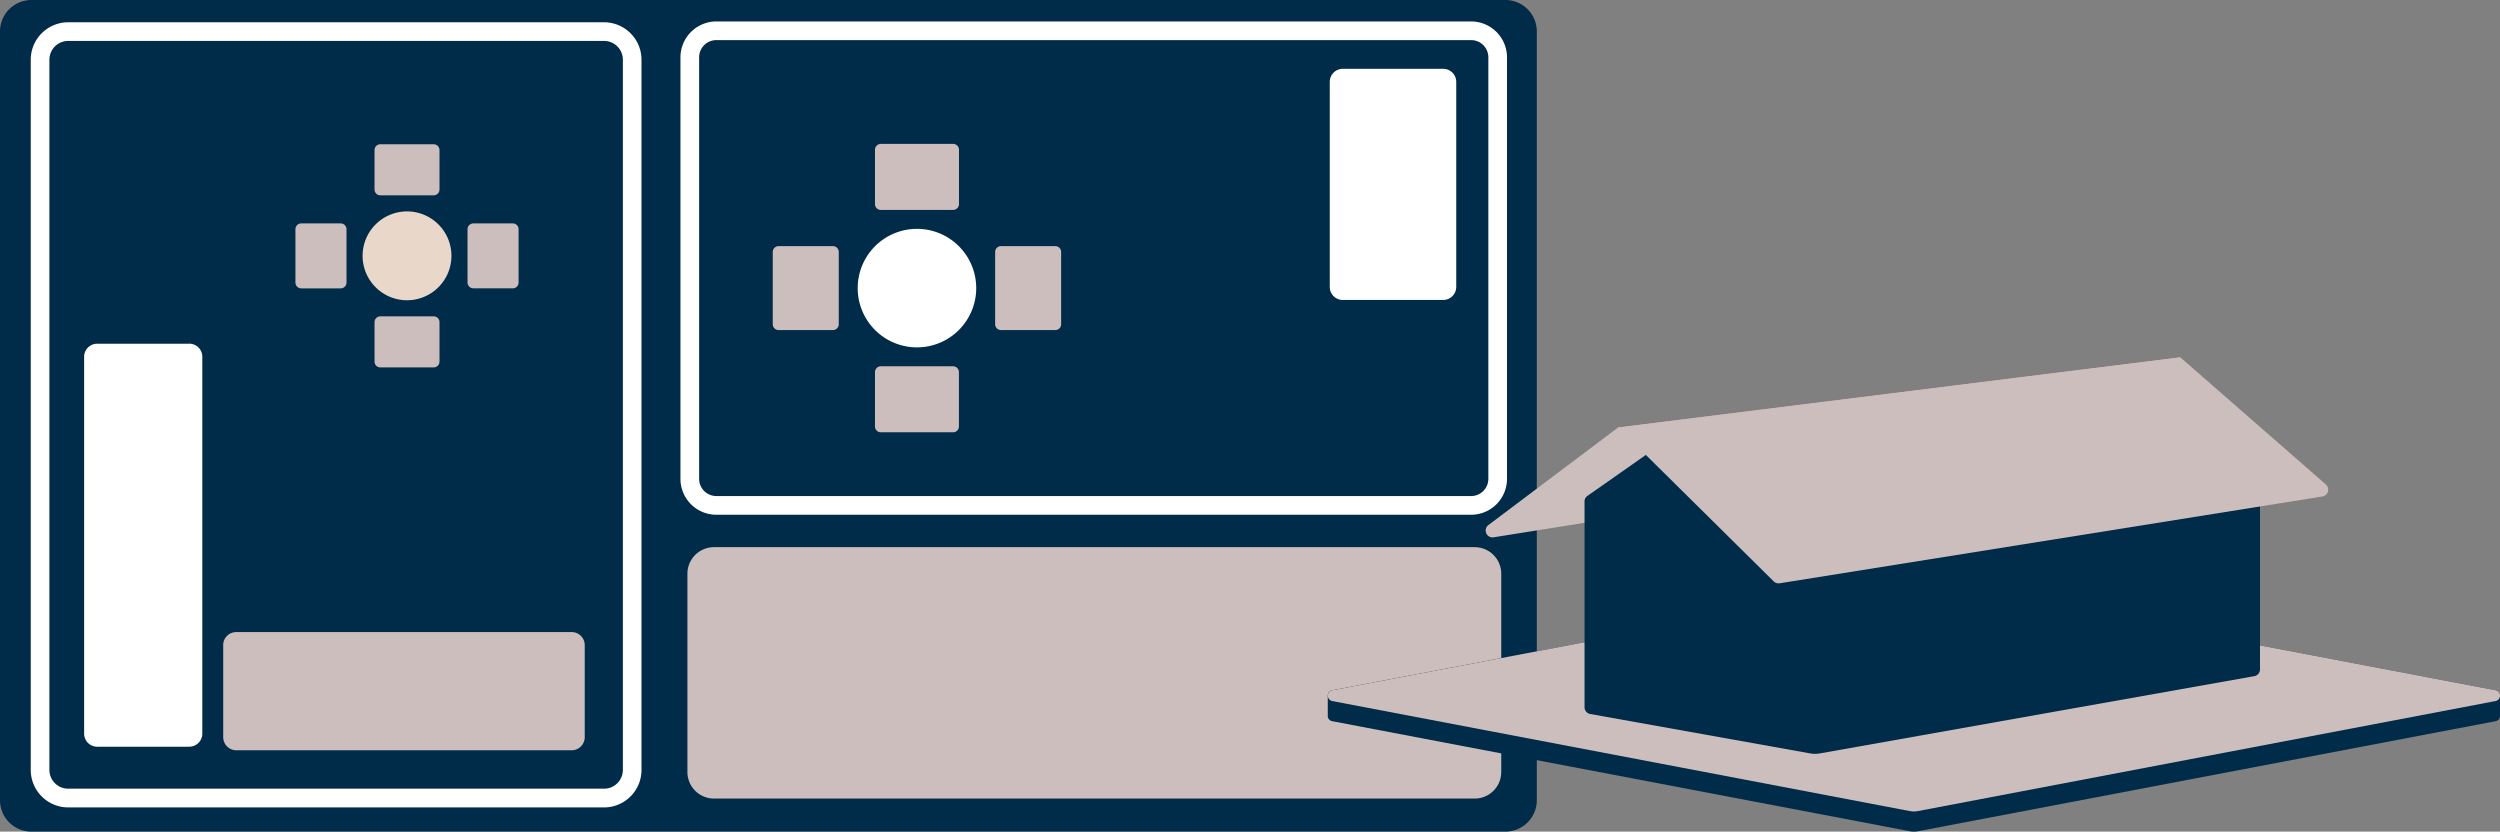 <svg xmlns="http://www.w3.org/2000/svg" viewBox="0 0 1913.5 636.52">
  <rect x="0" y="0" width="1913.5" height="636.52" fill="#808080" stroke="none"/>
  <path d="M24.06,0H1152.21a24.06,24.06,0,0,1,24.06,24.06v588.4a24.06,24.06,0,0,1-24.06,24.06H24.06A24.06,24.06,0,0,1,0,612.46H0V24.06A24.06,24.06,0,0,1,24.06,0" transform="translate(0)" fill="#002b49"/>
  <path d="M546.48,418.8h582.25a20.33,20.33,0,0,1,20.33,20.33h0V590.9a20.33,20.33,0,0,1-20.33,20.32H546.48a20.33,20.33,0,0,1-20.33-20.32V439.13a20.33,20.33,0,0,1,20.33-20.33" transform="translate(0)" fill="#ccbebc"/>
  <path d="M548.29,16.41H1126a27.51,27.51,0,0,1,27.47,27.47V366.49A27.51,27.51,0,0,1,1126,394H548.29a27.5,27.5,0,0,1-27.47-27.47V43.88A27.51,27.51,0,0,1,548.29,16.41ZM1126,379.68a13.19,13.19,0,0,0,13.18-13.19V43.88A13.18,13.18,0,0,0,1126,30.7H548.29a13.18,13.18,0,0,0-13.18,13.18V366.49a13.18,13.18,0,0,0,13.18,13.18Z" transform="translate(0)" fill="#fff"/>
  <path d="M734,114.6v41.61a4.46,4.46,0,0,1-4.46,4.46H674.17a4.46,4.46,0,0,1-4.46-4.46h0V114.6a4.46,4.46,0,0,1,4.46-4.46H729.5A4.46,4.46,0,0,1,734,114.6h0" transform="translate(0)" fill="#ccbebc"/>
  <path d="M595.92,188.39h41.61a4.46,4.46,0,0,1,4.46,4.46h0v55.33a4.46,4.46,0,0,1-4.46,4.46H595.92a4.46,4.46,0,0,1-4.46-4.46h0V192.85a4.46,4.46,0,0,1,4.46-4.46h0" transform="translate(0)" fill="#ccbebc"/>
  <path d="M669.71,326.42v-41.6a4.45,4.45,0,0,1,4.46-4.46H729.5a4.46,4.46,0,0,1,4.46,4.46h0v41.6a4.46,4.46,0,0,1-4.46,4.46H674.17a4.45,4.45,0,0,1-4.46-4.46h0" transform="translate(0)" fill="#ccbebc"/>
  <path d="M807.74,252.64h-41.6a4.46,4.46,0,0,1-4.46-4.46h0V192.85a4.46,4.46,0,0,1,4.46-4.46h41.6a4.45,4.45,0,0,1,4.46,4.46h0v55.33a4.46,4.46,0,0,1-4.46,4.46h0" transform="translate(0)" fill="#ccbebc"/>
  <path d="M656.48,220.51a45.36,45.36,0,1,0,45.36-45.35h0a45.35,45.35,0,0,0-45.35,45.36" transform="translate(0)" fill="#fff"/>
  <path d="M1027.8,229.58h76.81a10,10,0,0,0,10-10h0V62.67a10,10,0,0,0-10-10H1027.8a10,10,0,0,0-10,10h0V219.61a10,10,0,0,0,10,10h0" transform="translate(0)" fill="#fff"/>
  <path d="M52.19,17.05H462.38A28.68,28.68,0,0,1,491,45.7V589.3A28.69,28.69,0,0,1,462.38,618H52.19A28.7,28.7,0,0,1,23.53,589.3V45.7A28.68,28.68,0,0,1,52.19,17.05ZM462.38,603.67a14.38,14.38,0,0,0,14.36-14.37V45.7a14.38,14.38,0,0,0-14.36-14.37H52.19A14.38,14.38,0,0,0,37.82,45.7V589.3a14.38,14.38,0,0,0,14.37,14.37Z" transform="translate(0)" fill="#fff"/>
  <path d="M392.47,220.67H362.3a4.46,4.46,0,0,1-4.46-4.46v-40.8A4.46,4.46,0,0,1,362.3,171h30.17a4.46,4.46,0,0,1,4.46,4.46h0v40.8a4.46,4.46,0,0,1-4.46,4.46h0" transform="translate(0)" fill="#ccbebc"/>
  <path d="M336.39,114.87v30.18a4.46,4.46,0,0,1-4.46,4.46h-40.8a4.46,4.46,0,0,1-4.46-4.46h0V114.87a4.46,4.46,0,0,1,4.46-4.46h40.8a4.46,4.46,0,0,1,4.46,4.46" transform="translate(0)" fill="#ccbebc"/>
  <path d="M230.58,171h30.18a4.46,4.46,0,0,1,4.46,4.46v40.8a4.46,4.46,0,0,1-4.46,4.46H230.58a4.46,4.46,0,0,1-4.46-4.46v-40.8a4.46,4.46,0,0,1,4.46-4.46" transform="translate(0)" fill="#ccbebc"/>
  <path d="M286.67,276.76V246.58a4.46,4.46,0,0,1,4.46-4.46h40.8a4.46,4.46,0,0,1,4.46,4.46v30.18a4.46,4.46,0,0,1-4.46,4.46h-40.8a4.46,4.46,0,0,1-4.46-4.46" transform="translate(0)" fill="#ccbebc"/>
  <path d="M311.53,161.81a34,34,0,1,0,34,34,34,34,0,0,0-34-34h0" transform="translate(0)" fill="#e9d8c9"/>
  <path d="M170.85,493.79v70.46a10,10,0,0,0,10,10H437.56a10,10,0,0,0,10-10V493.79a10,10,0,0,0-10-10H180.83a10,10,0,0,0-10,10h0" transform="translate(0)" fill="#ccbebc"/>
  <path d="M144.85,263.07H74.39a10,10,0,0,0-10,10V561.53a10,10,0,0,0,10,10h70.46a10,10,0,0,0,10-10h0V273.05a10,10,0,0,0-10-10" transform="translate(0)" fill="#fff"/>
  <g>
    <path d="M1537,348.38l131.79-74.88-430.31,53.71-99.26,74.66a5.25,5.25,0,0,0,4,9.38Z" transform="translate(0)" fill="#ccbebc"/>
    <path d="M1910.1,528.33,1468,444.11a16.57,16.57,0,0,0-6.2,0l-442.12,84.22a4.09,4.09,0,0,0-3.4,4.12v15.43a4.08,4.08,0,0,0,3.4,4.12l442.12,84.23a16.57,16.57,0,0,0,6.2,0L1910.1,552a4.07,4.07,0,0,0,3.39-4.12V532.45a4.07,4.07,0,0,0-3.39-4.12" transform="translate(0)" fill="#002b49"/>
    <path d="M1019.66,536.58l442.12,84.22a16.57,16.57,0,0,0,6.2,0l442.12-84.22a4.2,4.2,0,0,0,0-8.25L1468,444.11a16.57,16.57,0,0,0-6.2,0l-442.12,84.22a4.21,4.21,0,0,0,0,8.25" transform="translate(0)" fill="#ccbebc"/>
    <path d="M1212.81,383.87V541.32a5.26,5.26,0,0,0,4.33,5.18l168.41,30.16a21.33,21.33,0,0,0,7.39,0l332.53-59.14a5.25,5.25,0,0,0,4.33-5.17l0-159.9a5.27,5.27,0,0,0-5.1-5.26l-442.58-13.4a5.23,5.23,0,0,0-3.18.95l-63.92,44.82a5.27,5.27,0,0,0-2.24,4.3" transform="translate(0)" fill="#002b49"/>
    <path d="M1780.24,370.82l-111.42-97.31-430.31,53.7L1357.6,445a5.3,5.3,0,0,0,4.53,1.45L1777.6,380a5.25,5.25,0,0,0,4.36-6,5.31,5.31,0,0,0-1.73-3.12" transform="translate(0)" fill="#ccbebc"/>
  </g>
</svg>
